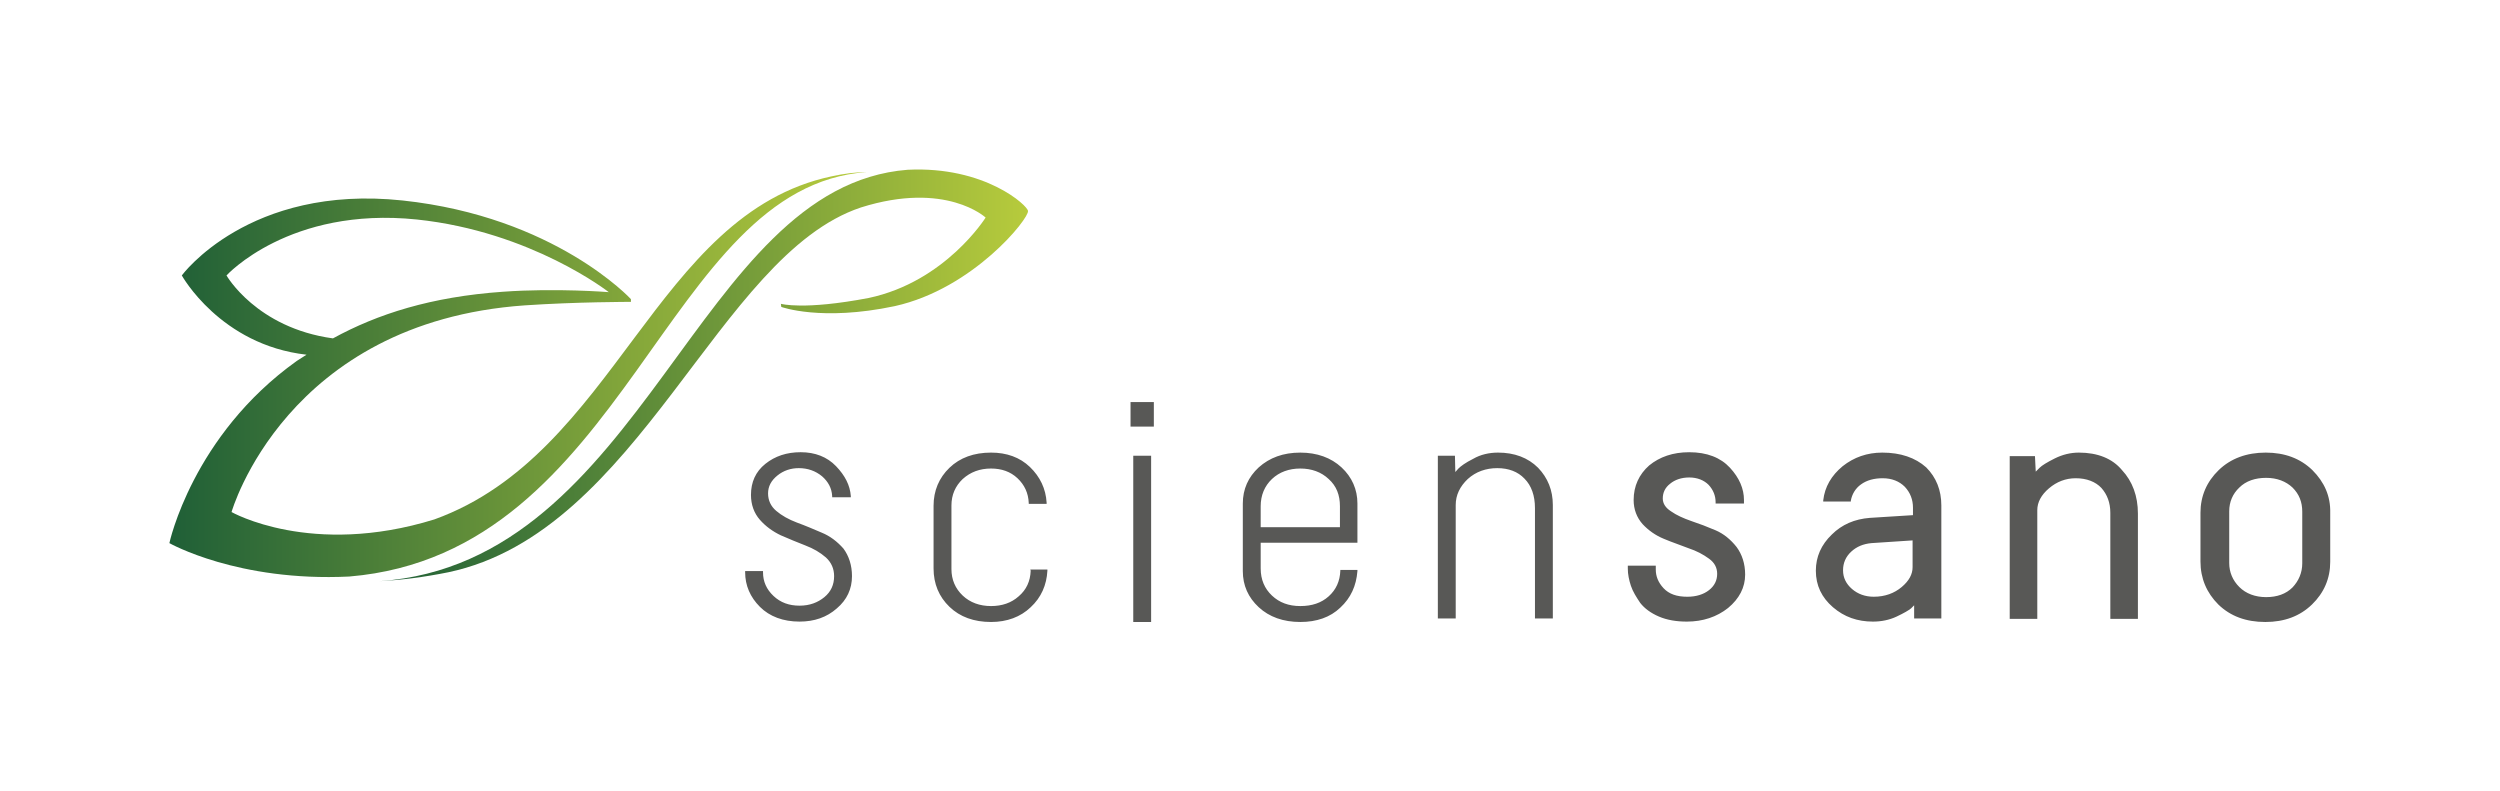 <?xml version="1.0" encoding="utf-8"?>
<!-- Generator: Adobe Illustrator 22.1.0, SVG Export Plug-In . SVG Version: 6.00 Build 0)  -->
<svg version="1.1" id="Calque_1" xmlns="http://www.w3.org/2000/svg" xmlns:xlink="http://www.w3.org/1999/xlink" x="0px" y="0px"
	 viewBox="0 0 643.5 203.7" style="enable-background:new 0 0 643.5 203.7;" xml:space="preserve">
<style type="text/css">
	.st0{fill:url(#SVGID_1_);}
	.st1{fill:url(#SVGID_2_);}
	.st2{fill:#585856;}
</style>
<g>
	
		<linearGradient id="SVGID_1_" gradientUnits="userSpaceOnUse" x1="97.7" y1="109.384" x2="264.608" y2="109.384" gradientTransform="matrix(1 0 0 -1 0 206)">
		<stop  offset="0" style="stop-color:#1F5F37"/>
		<stop  offset="1" style="stop-color:#B7CB3C"/>
	</linearGradient>
	<path class="st0" d="M264.6,54.3c0-1.3-11-11.6-31-10.6C179.1,48,166.1,144.8,97.7,149.6c5.5-0.3,11.3-1,17.7-2.3
		c49.3-10.4,69.3-81.6,106.2-93.9c21.9-6.9,32.1,2.6,32.1,2.6s-10.3,16.5-30.1,20.7c-16.8,3.2-22.6,1.5-22.6,1.5l0.1,0.8
		c0,0,10.3,3.8,29.2-0.2C250.6,74.3,265,56.1,264.6,54.3z"/>
	
		<linearGradient id="SVGID_2_" gradientUnits="userSpaceOnUse" x1="43.6" y1="109.583" x2="223.1" y2="109.583" gradientTransform="matrix(1 0 0 -1 0 206)">
		<stop  offset="0" style="stop-color:#1F5F37"/>
		<stop  offset="1" style="stop-color:#B7CB3C"/>
	</linearGradient>
	<path class="st1" d="M214,45.4c-45.5,9.7-55.4,71.4-102.2,88.3c-31.7,9.8-52.2-1.9-52.2-1.9s13.9-48.9,75.5-53.2
		c13.2-0.9,27.3-0.9,27.3-0.9V77c0,0-19.5-21.2-58.8-25.4C64,47.4,46.8,70.9,46.8,70.9s9.9,17.9,32.1,20.4l-2.5,1.6
		c-26.9,19.2-32.8,46.9-32.8,46.9s17.6,10,46.3,8.6c71.7-6,81-100.5,133.2-104.1C220.2,44.3,217.2,44.7,214,45.4z M58.3,70.9
		c0,0,16.2-17.8,49-14.4c29.5,3.1,49.4,18.7,49.4,18.7s-13.5-1.1-27.3-0.1c-18.4,1.3-32.2,5.7-43.7,12C66,84.4,58.3,70.9,58.3,70.9z
		"/>
</g>
<path class="st2" d="M345,146.9c-0.1,2.7-1.1,4.9-3,6.6c-1.9,1.7-4.3,2.5-7.3,2.5s-5.4-0.9-7.3-2.7s-2.9-4.1-2.9-7v-6.6h24.9v-10.1
	c0-3.6-1.4-6.8-4.1-9.3s-6.3-3.8-10.6-3.8c-4.4,0-7.9,1.3-10.7,3.8c-2.7,2.5-4.1,5.6-4.1,9.3V147c0,3.7,1.4,6.8,4.1,9.3
	s6.3,3.8,10.7,3.8c4.2,0,7.7-1.2,10.3-3.7c2.7-2.5,4.1-5.6,4.4-9.4v-0.3H345V146.9z M324.5,130.3c0-2.8,1-5.2,2.9-7s4.4-2.7,7.3-2.7
	s5.4,0.9,7.3,2.7c2,1.8,2.9,4.1,2.9,7v5.4h-20.4L324.5,130.3L324.5,130.3z M291,109.8h6v-6.3h-6V109.8z M535.1,116.5
	c-2.1,0-4.2,0.5-6.2,1.5s-3.3,1.8-3.9,2.4c-0.4,0.4-0.7,0.7-1,1l-0.2-4h-6.5v41.9h7.1v-28c0-2,1-3.9,3-5.6s4.3-2.6,6.9-2.6
	c2.8,0,5.1,0.9,6.6,2.5c1.5,1.7,2.3,3.8,2.3,6.4v27.3h7.1v-27.1c0-4.5-1.4-8.3-4.1-11.2C543.7,118,539.9,116.5,535.1,116.5z
	 M211.5,137.1c-2.1-0.9-4.2-1.8-6.4-2.6c-2.1-0.8-3.9-1.8-5.3-3c-1.4-1.2-2.1-2.7-2.1-4.5s0.8-3.3,2.4-4.6c1.6-1.3,3.5-1.9,5.5-1.9
	c2.3,0,4.3,0.7,6,2.1c1.6,1.4,2.5,3.1,2.6,5.1v0.3h4.8v-0.3c-0.2-2.8-1.5-5.3-3.8-7.7c-2.3-2.4-5.4-3.6-9.1-3.6c-3.6,0-6.6,1-9.1,3
	s-3.7,4.7-3.7,8c0,2.5,0.8,4.7,2.3,6.4s3.3,3,5.4,4c2.1,0.9,4.2,1.8,6.3,2.6s3.8,1.8,5.3,3.1c1.4,1.3,2.1,2.9,2.1,4.8
	c0,2.2-0.8,4-2.5,5.4s-3.8,2.2-6.4,2.2c-2.7,0-4.9-0.8-6.7-2.5s-2.7-3.7-2.7-6.1V147h-4.6v0.3c0,3.4,1.3,6.4,3.8,8.9s6,3.8,10.2,3.8
	c3.8,0,7-1.1,9.6-3.4c2.6-2.2,3.9-5,3.9-8.3c0-2.8-0.8-5.2-2.2-7.1C215.5,139.4,213.7,138,211.5,137.1z M265.3,146.9
	c-0.1,2.7-1.1,4.9-3.1,6.6c-1.9,1.7-4.3,2.5-7.1,2.5c-2.9,0-5.4-0.9-7.3-2.7c-1.9-1.8-2.9-4.1-2.9-6.8v-16.4c0-2.7,1-5,2.9-6.8
	c2-1.8,4.4-2.7,7.3-2.7c2.7,0,5,0.8,6.8,2.5s2.8,3.8,2.9,6.4v0.2h4.6v-0.3c-0.2-3.6-1.7-6.7-4.3-9.2c-2.6-2.5-6-3.7-10-3.7
	c-4.4,0-8,1.3-10.7,3.9s-4.1,5.9-4.1,9.8v16.1c0,4,1.4,7.3,4.1,9.9c2.7,2.6,6.3,3.9,10.7,3.9c4.1,0,7.6-1.3,10.2-3.8
	c2.7-2.5,4.1-5.7,4.3-9.4v-0.3h-4.4L265.3,146.9z M595.2,121c-3.1-3-7.1-4.5-12-4.5s-9,1.5-12.1,4.5s-4.7,6.7-4.7,11v12.5
	c0,4.4,1.6,8.1,4.6,11.1c3.1,3,7.1,4.5,12.1,4.5c4.9,0,8.9-1.5,12-4.5s4.7-6.7,4.7-11V132C599.9,127.7,598.3,124.1,595.2,121z
	 M592.6,145c0,2.4-0.9,4.5-2.5,6.2c-1.7,1.7-4,2.5-6.8,2.5s-5.2-0.9-6.9-2.6c-1.7-1.7-2.6-3.8-2.6-6.2v-13.3c0-2.4,0.9-4.5,2.6-6.1
	c1.7-1.7,4.1-2.5,6.9-2.5c2.8,0,5.1,0.9,6.8,2.5c1.7,1.7,2.5,3.7,2.5,6.2V145L592.6,145z M385.6,116.5c-2.3,0-4.5,0.5-6.4,1.6
	c-2,1-3.2,1.9-3.8,2.5c-0.3,0.3-0.6,0.7-0.8,0.9l-0.1-4.2h-4.4v41.9h4.6V130c0-2.6,1.1-4.8,3.1-6.7c2.1-1.9,4.7-2.8,7.6-2.8
	s5.3,0.9,7,2.7c1.8,1.8,2.7,4.4,2.7,7.6v28.4h4.6V130c0-3.8-1.3-7-3.8-9.6C393.3,117.8,389.8,116.5,385.6,116.5z M484.5,116.5
	c-3.9,0-7.3,1.2-10.2,3.5c-2.9,2.4-4.6,5.3-5,8.8v0.3h7.1v-0.2c0.3-1.7,1.2-3.2,2.6-4.2c1.5-1.1,3.4-1.6,5.6-1.6
	c2.4,0,4.3,0.8,5.7,2.2c1.4,1.5,2.1,3.3,2.1,5.4v1.9l-11.1,0.7c-3.9,0.3-7.2,1.7-9.8,4.3c-2.7,2.6-4.1,5.7-4.1,9.3
	c0,3.8,1.5,6.9,4.4,9.4s6.3,3.7,10.3,3.7c2.1,0,4.2-0.4,6.1-1.3c1.9-0.9,3.1-1.6,3.7-2.1c0.3-0.3,0.6-0.6,0.8-0.8v3.4h7v-29.1
	c0-3.9-1.3-7.2-3.9-9.8C493,117.8,489.2,116.5,484.5,116.5z M492.3,146c0,1.8-0.9,3.5-2.8,5.1s-4.3,2.5-7.2,2.5
	c-2.2,0-4.1-0.7-5.6-2s-2.3-2.9-2.3-4.8c0-1.9,0.7-3.5,2.1-4.8s3.1-2,5.2-2.2l10.6-0.7L492.3,146L492.3,146z M441.6,136.5
	c-2.1-0.9-4.2-1.7-6.3-2.4c-2-0.7-3.8-1.5-5.2-2.5c-1.4-0.9-2.1-2-2.1-3.3c0-1.5,0.6-2.8,1.9-3.8c1.2-1,2.9-1.6,4.9-1.6
	c2.1,0,3.8,0.7,5,1.9c1.2,1.3,1.8,2.8,1.8,4.5v0.3h7.3v-0.9c0-2.9-1.2-5.7-3.6-8.3c-2.4-2.6-5.9-4-10.5-4c-4.2,0-7.6,1.2-10.3,3.4
	c-2.6,2.3-4,5.3-4,8.9c0,2.4,0.8,4.5,2.3,6.2c1.5,1.6,3.3,2.9,5.5,3.8c2.1,0.9,4.3,1.6,6.3,2.4c2.1,0.7,3.8,1.6,5.3,2.7
	c1.4,1,2.1,2.3,2.1,3.9c0,1.7-0.7,3.1-2.1,4.2c-1.4,1.1-3.3,1.7-5.6,1.7c-2.7,0-4.7-0.7-6.1-2.2s-2-3.1-2-4.8v-1H419v0.8
	c0,1.4,0.3,2.9,0.8,4.4s1.4,2.9,2.4,4.4c1.1,1.4,2.7,2.6,4.8,3.5c2.1,0.9,4.5,1.3,7.2,1.3c4.1,0,7.7-1.2,10.6-3.5
	c2.9-2.4,4.4-5.3,4.4-8.6c0-2.8-0.8-5.2-2.2-7.1C445.5,138.9,443.7,137.4,441.6,136.5z M291.7,160.1h4.6v-42.8h-4.6V160.1z"/>
</svg>
